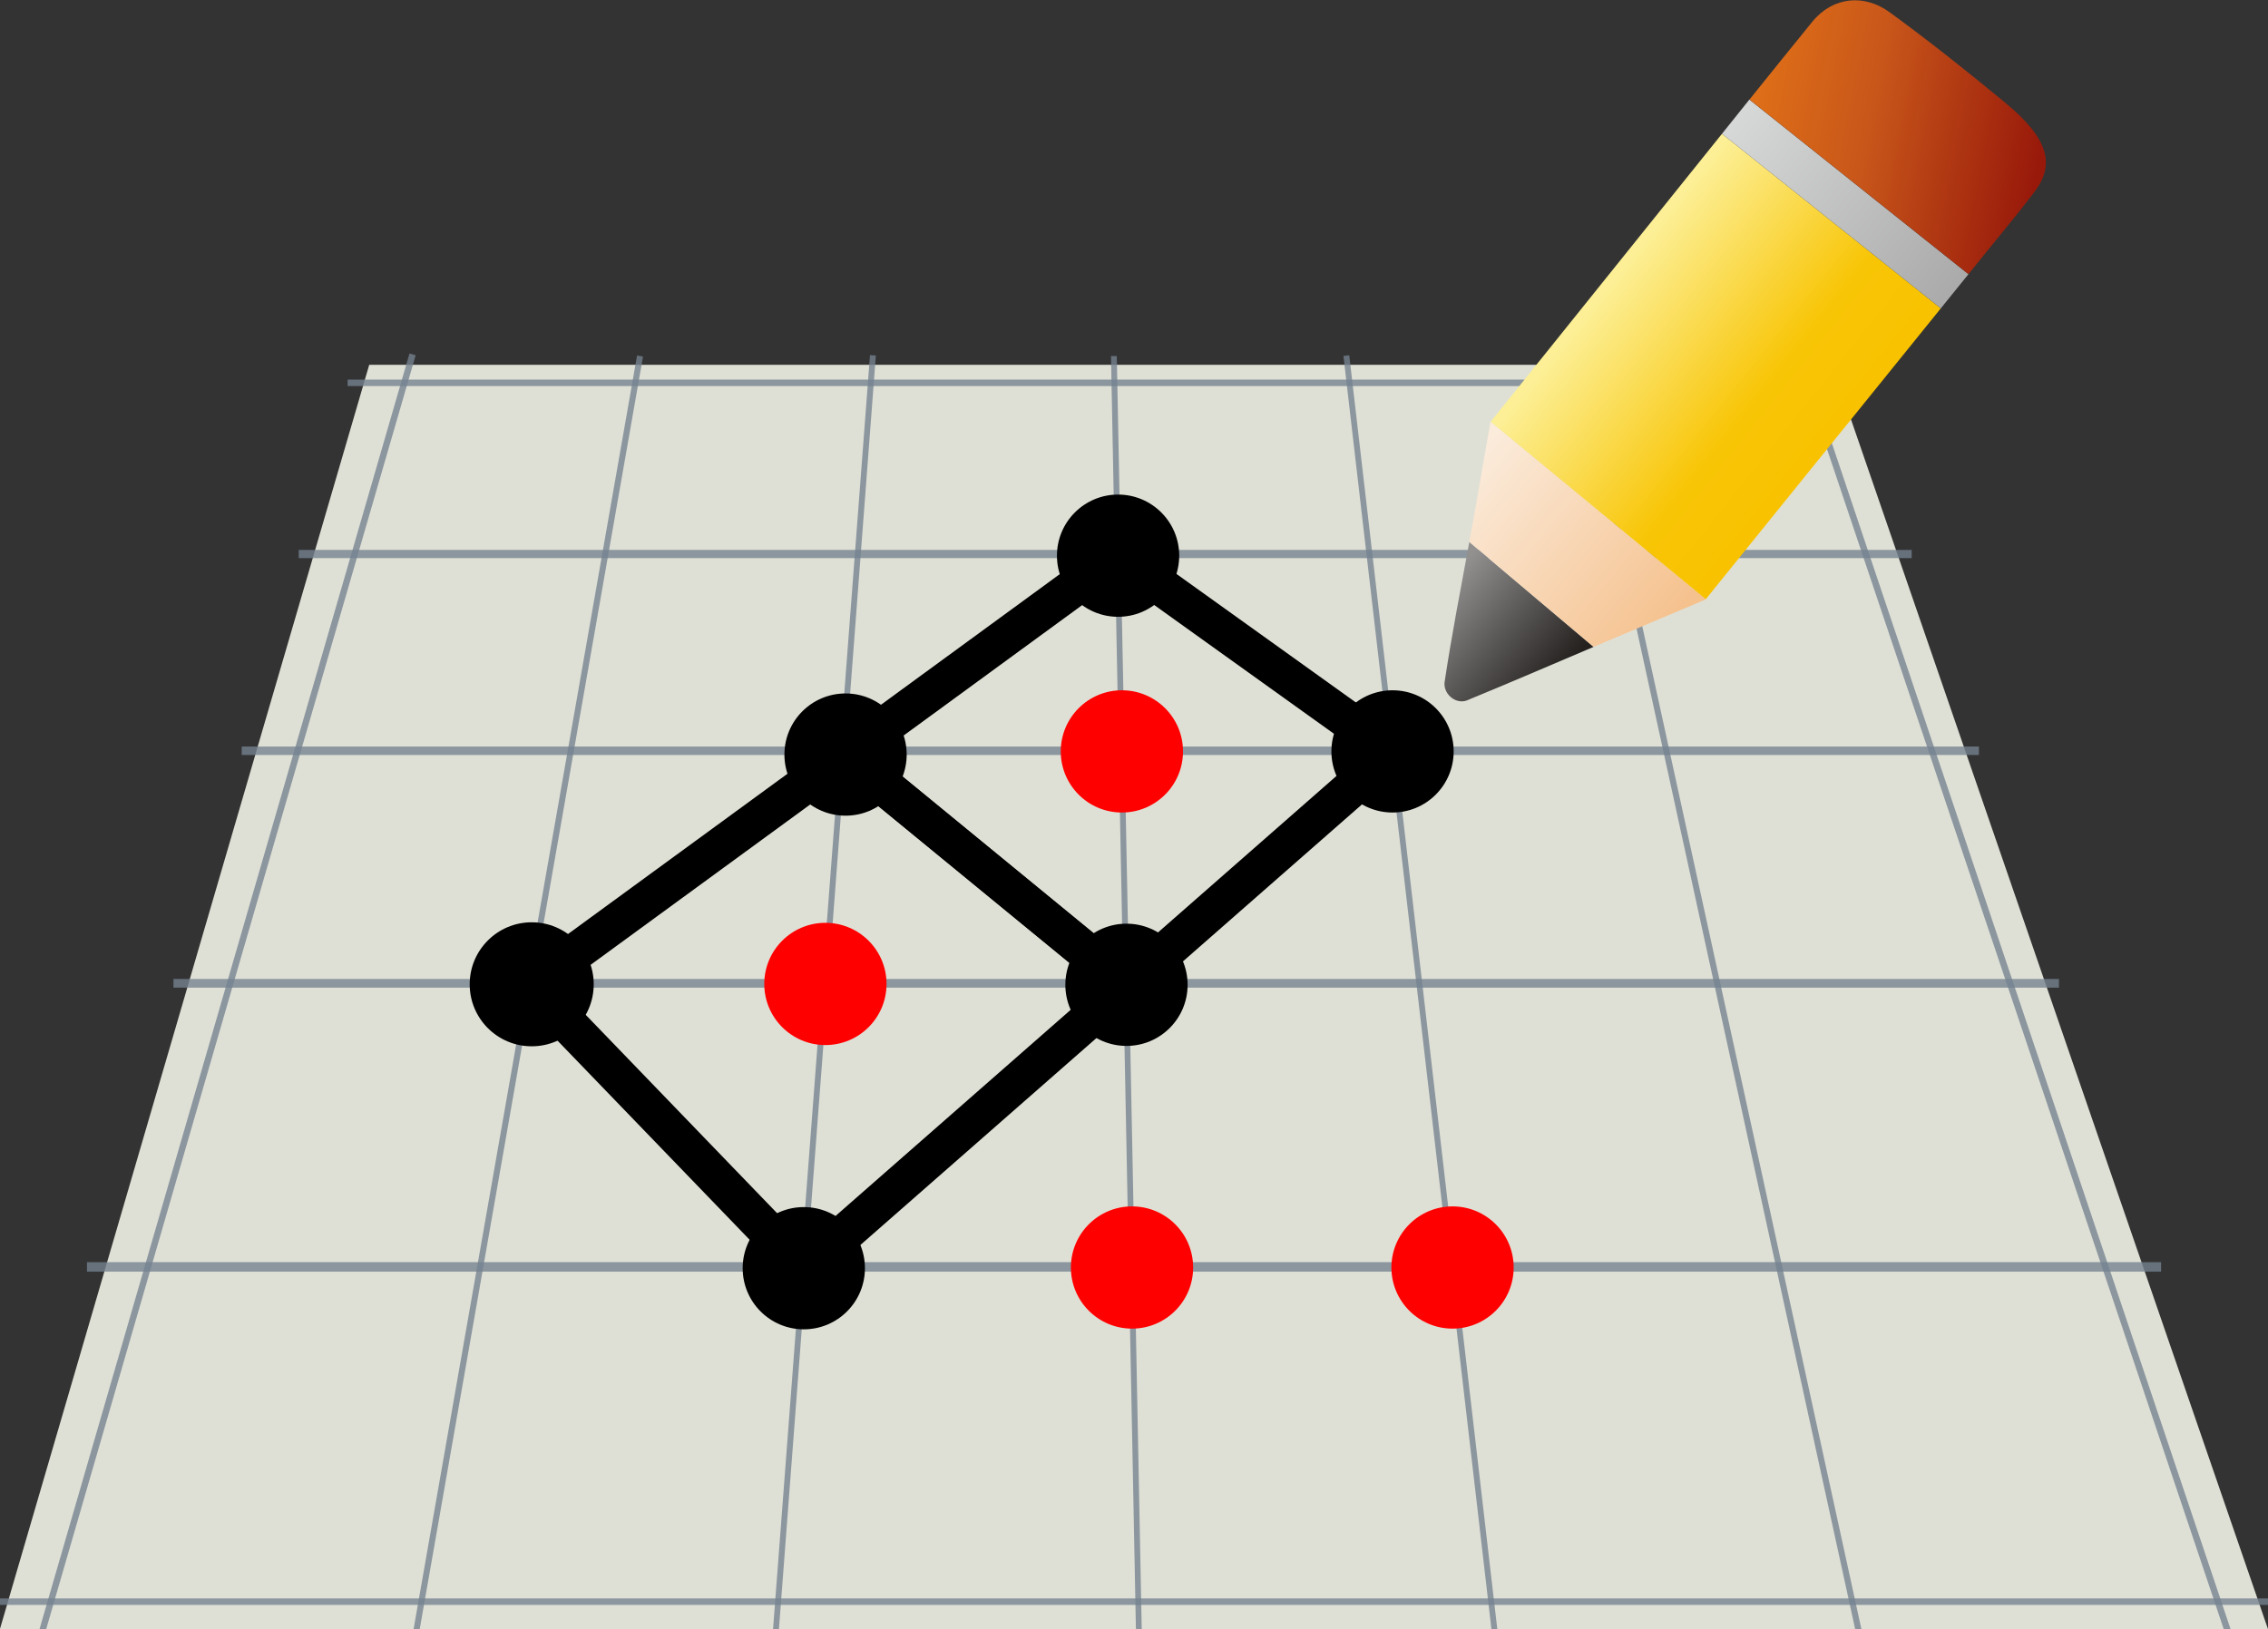 <?xml version="1.0"?>
<!-- Converted with SVG Converter - Version 0.9.5 (Compiled Mon May 30 09:08:51 2011) - Copyright (C) 2011 Nokia -->
<svg xmlns="http://www.w3.org/2000/svg" width="256" version="1.1" height="183.92" xmlns:xlink="http://www.w3.org/1999/xlink" baseProfile="tiny" id="svg4335">
 <rect width="100%" height="100%" fill="#333333" stroke="none"/>
 <defs id="defs4337">
  <linearGradient id="linearGradient4047" y1="474.3" y2="462.99" x1="602.1" gradientUnits="userSpaceOnUse" x2="588.84">
   <stop offset="0" stop-color="#24211f" id="stop4043"/>
   <stop offset="1" stop-color="#929190" id="stop4045"/>
  </linearGradient>
  <linearGradient id="linearGradient4055" y1="468.47" y2="448.67" x1="615.54" gradientUnits="userSpaceOnUse" x2="591.49">
   <stop offset="0" stop-color="#f5c18d" id="stop4051"/>
   <stop offset="1" stop-color="#fbebdb" id="stop4053"/>
  </linearGradient>
  <linearGradient id="linearGradient4079" y1="434" y2="413.84" x1="644" gradientUnits="userSpaceOnUse" x2="618.72">
   <stop offset="0" stop-color="#f8c200" id="stop4075"/>
   <stop offset="0.306" stop-color="#f8c506" id="stop4081"/>
   <stop offset="1" stop-color="#fcef96" id="stop4077"/>
  </linearGradient>
  <linearGradient id="linearGradient4089" y1="429.74" y2="409.49" x1="647.25" gradientUnits="userSpaceOnUse" x2="621.88">
   <stop offset="0" stop-color="#ababab" id="stop4085"/>
   <stop offset="1" stop-color="#d6d7d7" id="stop4087"/>
  </linearGradient>
  <linearGradient id="linearGradient4097" y1="415.52" y2="408.72" x1="656.73" gradientUnits="userSpaceOnUse" x2="622.78">
   <stop offset="0" stop-color="#98190a" id="stop4093"/>
   <stop offset="0.6" stop-color="#c8561a" id="stop4099"/>
   <stop offset="1" stop-color="#de6e18" id="stop4095"/>
  </linearGradient>
 </defs>
 <g id="layer1" transform="translate(-157.564,-444.815)">
  <path fill="#dfe0d5" id="path5665" d="m157.56,628.73h256c-16.397-47.577-32.793-95.155-49.19-142.73h-165.13c-13.894,47.577-27.789,95.155-41.683,142.73z"/>
 </g>
 <g stroke-opacity="0.784" stroke-dasharray="none" stroke="#748290" stroke-linejoin="miter" id="layer2" stroke-linecap="butt" transform="translate(-157.564,-444.815)" stroke-miterlimit="4">
  <path fill="none" id="path4171-0" stroke-width="1.865" d="m174.69,593.9,407.16,0" transform="matrix(0.575,0,0,0.575,66.933,246.352)"/>
  <path fill="none" id="path4171-0-2" stroke-width="1.708" d="m191.67,538.22,370.13,0" transform="matrix(0.575,0,0,0.575,66.933,246.352)"/>
  <path fill="none" id="path4171-0-2-7" stroke-width="1.659" d="m205.07,492.56,341.02,0" transform="matrix(0.575,0,0,0.575,66.933,246.352)"/>
  <path fill="none" id="path4171-0-2-7-8" stroke-width="1.614" d="m216.26,453.93,316.63,0" transform="matrix(0.575,0,0,0.575,66.933,246.352)"/>
  <path fill="none" id="path4171-03-8" stroke-width="1.189" d="M283.26,415.06,239.16,666.44" transform="matrix(0.575,0,0,0.575,66.933,246.352)"/>
  <path fill="none" id="path4171-03-8-4" stroke-width="1.152" d="M328.98,414.92,309.85,666.33" transform="matrix(0.575,0,0,0.575,66.933,246.352)"/>
  <path fill="none" id="path4171-03-8-4-9" stroke-width="1.142" d="m376.28,415.06,4.923,251.38" transform="matrix(0.575,0,0,0.575,66.933,246.352)"/>
  <path fill="none" id="path4171-03-8-6" stroke-width="1.199" d="m467.77,414.92,54.956,251.56" transform="matrix(0.575,0,0,0.575,66.933,246.352)"/>
  <path fill="none" id="path4171-03-8-4-7" stroke-width="1.147" d="m421.91,414.97,29.221,251.45" transform="matrix(0.575,0,0,0.575,66.933,246.352)"/>
  <path id="path4531-1" stroke-width="1.276" d="m510.75,414.91,84.542,251.53" transform="matrix(0.575,0,0,0.575,66.933,246.352)"/>
  <path id="path4529-6" stroke-width="1.26" d="M238.61,414.73,165.6,666.51" transform="matrix(0.575,0,0,0.575,66.933,246.352)"/>
  <path id="path4527-1" stroke-width="1.273" d="m225.86,420.32,295.57,0" transform="matrix(0.575,0,0,0.575,66.933,246.352)"/>
  <path id="path4171-03-9-3" stroke-width="1.272" d="m155.52,659.63,448.9,0" transform="matrix(0.575,0,0,0.575,66.933,246.352)"/>
 </g>
 <g id="layer3" transform="translate(-157.564,-444.815)">
  <path stroke-dasharray="none" fill="none" stroke="#000" stroke-linejoin="miter" style="marker-start:none;marker-mid:none;" id="path6230" stroke-linecap="butt" stroke-width="4.314" d="m253.05,530.02-35.609,26.01,30.899,32.032,36.49-31.996-0.072-0.036-31.708-26.01z" stroke-miterlimit="4"/>
  <path stroke-dasharray="none" fill="none" stroke="#000" stroke-linejoin="miter" style="marker-start:none;marker-mid:none;" id="path4282" stroke-linecap="butt" stroke-width="4.314" d="m252.98,529.99,31.708,26.01,0.072,0.036,29.983-26.298-31.007-22.217-30.755,22.469z" stroke-miterlimit="4"/>
  <path fill="#F00" fill-rule="nonzero" id="path3083" d="m174.03,193.19c0,6.627-5.373,12-12,12s-12-5.373-12-12,5.373-12,12-12,12,5.373,12,12z" transform="matrix(0.575,0,0,0.575,157.564,444.815)"/>
  <path fill="#F00" fill-rule="nonzero" id="path5467" d="m234.22,248.87c0,6.627-5.373,12-12,12s-12-5.373-12-12,5.373-12,12-12,12,5.373,12,12z" transform="matrix(0.575,0,0,0.575,157.564,444.813)"/>
  <path fill="#F00" fill-rule="nonzero" id="path5471" d="m297.14,248.87c0,6.627-5.373,12-12,12s-12-5.373-12-12,5.373-12,12-12,12,5.373,12,12z" transform="matrix(0.575,0,0,0.575,157.564,444.813)"/>
  <path fill="#F00" fill-rule="nonzero" id="path5473" d="m232.23,147.53c0,6.627-5.373,12-12,12s-12-5.373-12-12,5.373-12,12-12,12,5.373,12,12z" transform="matrix(0.575,0,0,0.575,157.564,444.817)"/>
  <path fill="#000" fill-rule="nonzero" id="path7348" d="m224.58,555.94c0,3.866-3.134,7-7,7s-7-3.134-7-7,3.134-7,7-7,7,3.134,7,7z"/>
  <path fill="#000" fill-rule="nonzero" id="path7350" d="m169.8,248.87c0,6.627-5.373,12-12,12s-12-5.373-12-12,5.373-12,12-12,12,5.373,12,12z" transform="matrix(0.575,0,0,0.575,157.558,444.892)"/>
  <path fill="#000" fill-rule="nonzero" id="path7354" d="m233.13,193.19c0,6.627-5.373,12-12,12s-12-5.373-12-12,5.373-12,12-12,12,5.373,12,12z" transform="matrix(0.575,0,0,0.575,157.566,444.912)"/>
  <path fill="#000" fill-rule="nonzero" id="path7356" d="m285.36,147.53c0,6.627-5.373,12-12,12s-12-5.373-12-12,5.373-12,12-12,12,5.373,12,12z" transform="matrix(0.575,0,0,0.575,157.564,444.817)"/>
  <path fill="#000" fill-rule="nonzero" id="path7358" d="m231.48,108.9c0,6.627-5.373,12-12,12s-12-5.373-12-12,5.373-12,12-12,12,5.373,12,12z" transform="matrix(0.575,0,0,0.575,157.566,444.933)"/>
  <path fill="#000" fill-rule="nonzero" id="path7360" d="m177.51,147.53c0,6.627-5.373,12-12,12s-12-5.373-12-12,5.373-12,12-12,12,5.373,12,12z" transform="matrix(0.575,0,0,0.575,157.837,445.174)"/>
 </g>
 <g id="layer4" transform="translate(-157.564,-444.815)">
  <g id="g4101" transform="matrix(0.943,0,0,0.943,-231.426,70.544)">
   <path fill="url(#linearGradient4047)" id="path4020" d="m603.25,474.34c-4.727-3.983-10.465-8.839-14.875-12.562-1.03,5.607-2.125,11.205-2.969,16.844-0.113,1.483,1.522,2.754,2.906,2.031,4.999-2.059,9.963-4.195,14.938-6.312z"/>
   <path fill="url(#linearGradient4055)" id="path4026" d="m616.69,468.62-25.656-21.156-0.094-0.094-0.031,0.031c-0.834,4.793-1.652,9.59-2.531,14.375,4.41,3.724,10.148,8.579,14.875,12.562,4.455-1.896,8.918-3.765,13.375-5.656,0.018-0.023,0.044-0.04,0.062-0.062z"/>
   <path fill="url(#linearGradient4079)" id="path4036" d="m618.62,412.91-27.688,34.469,0.094,0.094,25.656,21.156c9.369-11.611,18.754-23.205,28.125-34.812l-0.031-0.031-26.156-20.875z"/>
   <path fill="url(#linearGradient4089)" id="path4023" d="m618.62,412.91,26.156,20.875,0.031,0.031c1.103-1.366,2.21-2.728,3.312-4.094l-26.219-20.906-3.281,4.094z"/>
   <path fill="url(#linearGradient4097)" id="path4003" d="m621.91,408.81c8.74,6.969,17.479,13.938,26.219,20.906,2.606-3.282,5.324-6.476,7.867-9.808,2.535-3.321,1.741-6.414-3.495-10.737-4.518-3.73-9.104-7.383-13.84-10.83-2.967-2.159-6.721-1.895-9.217,1.141-1.647,2.003-5.906,7.309-7.533,9.328z"/>
  </g>
 </g>
</svg>
